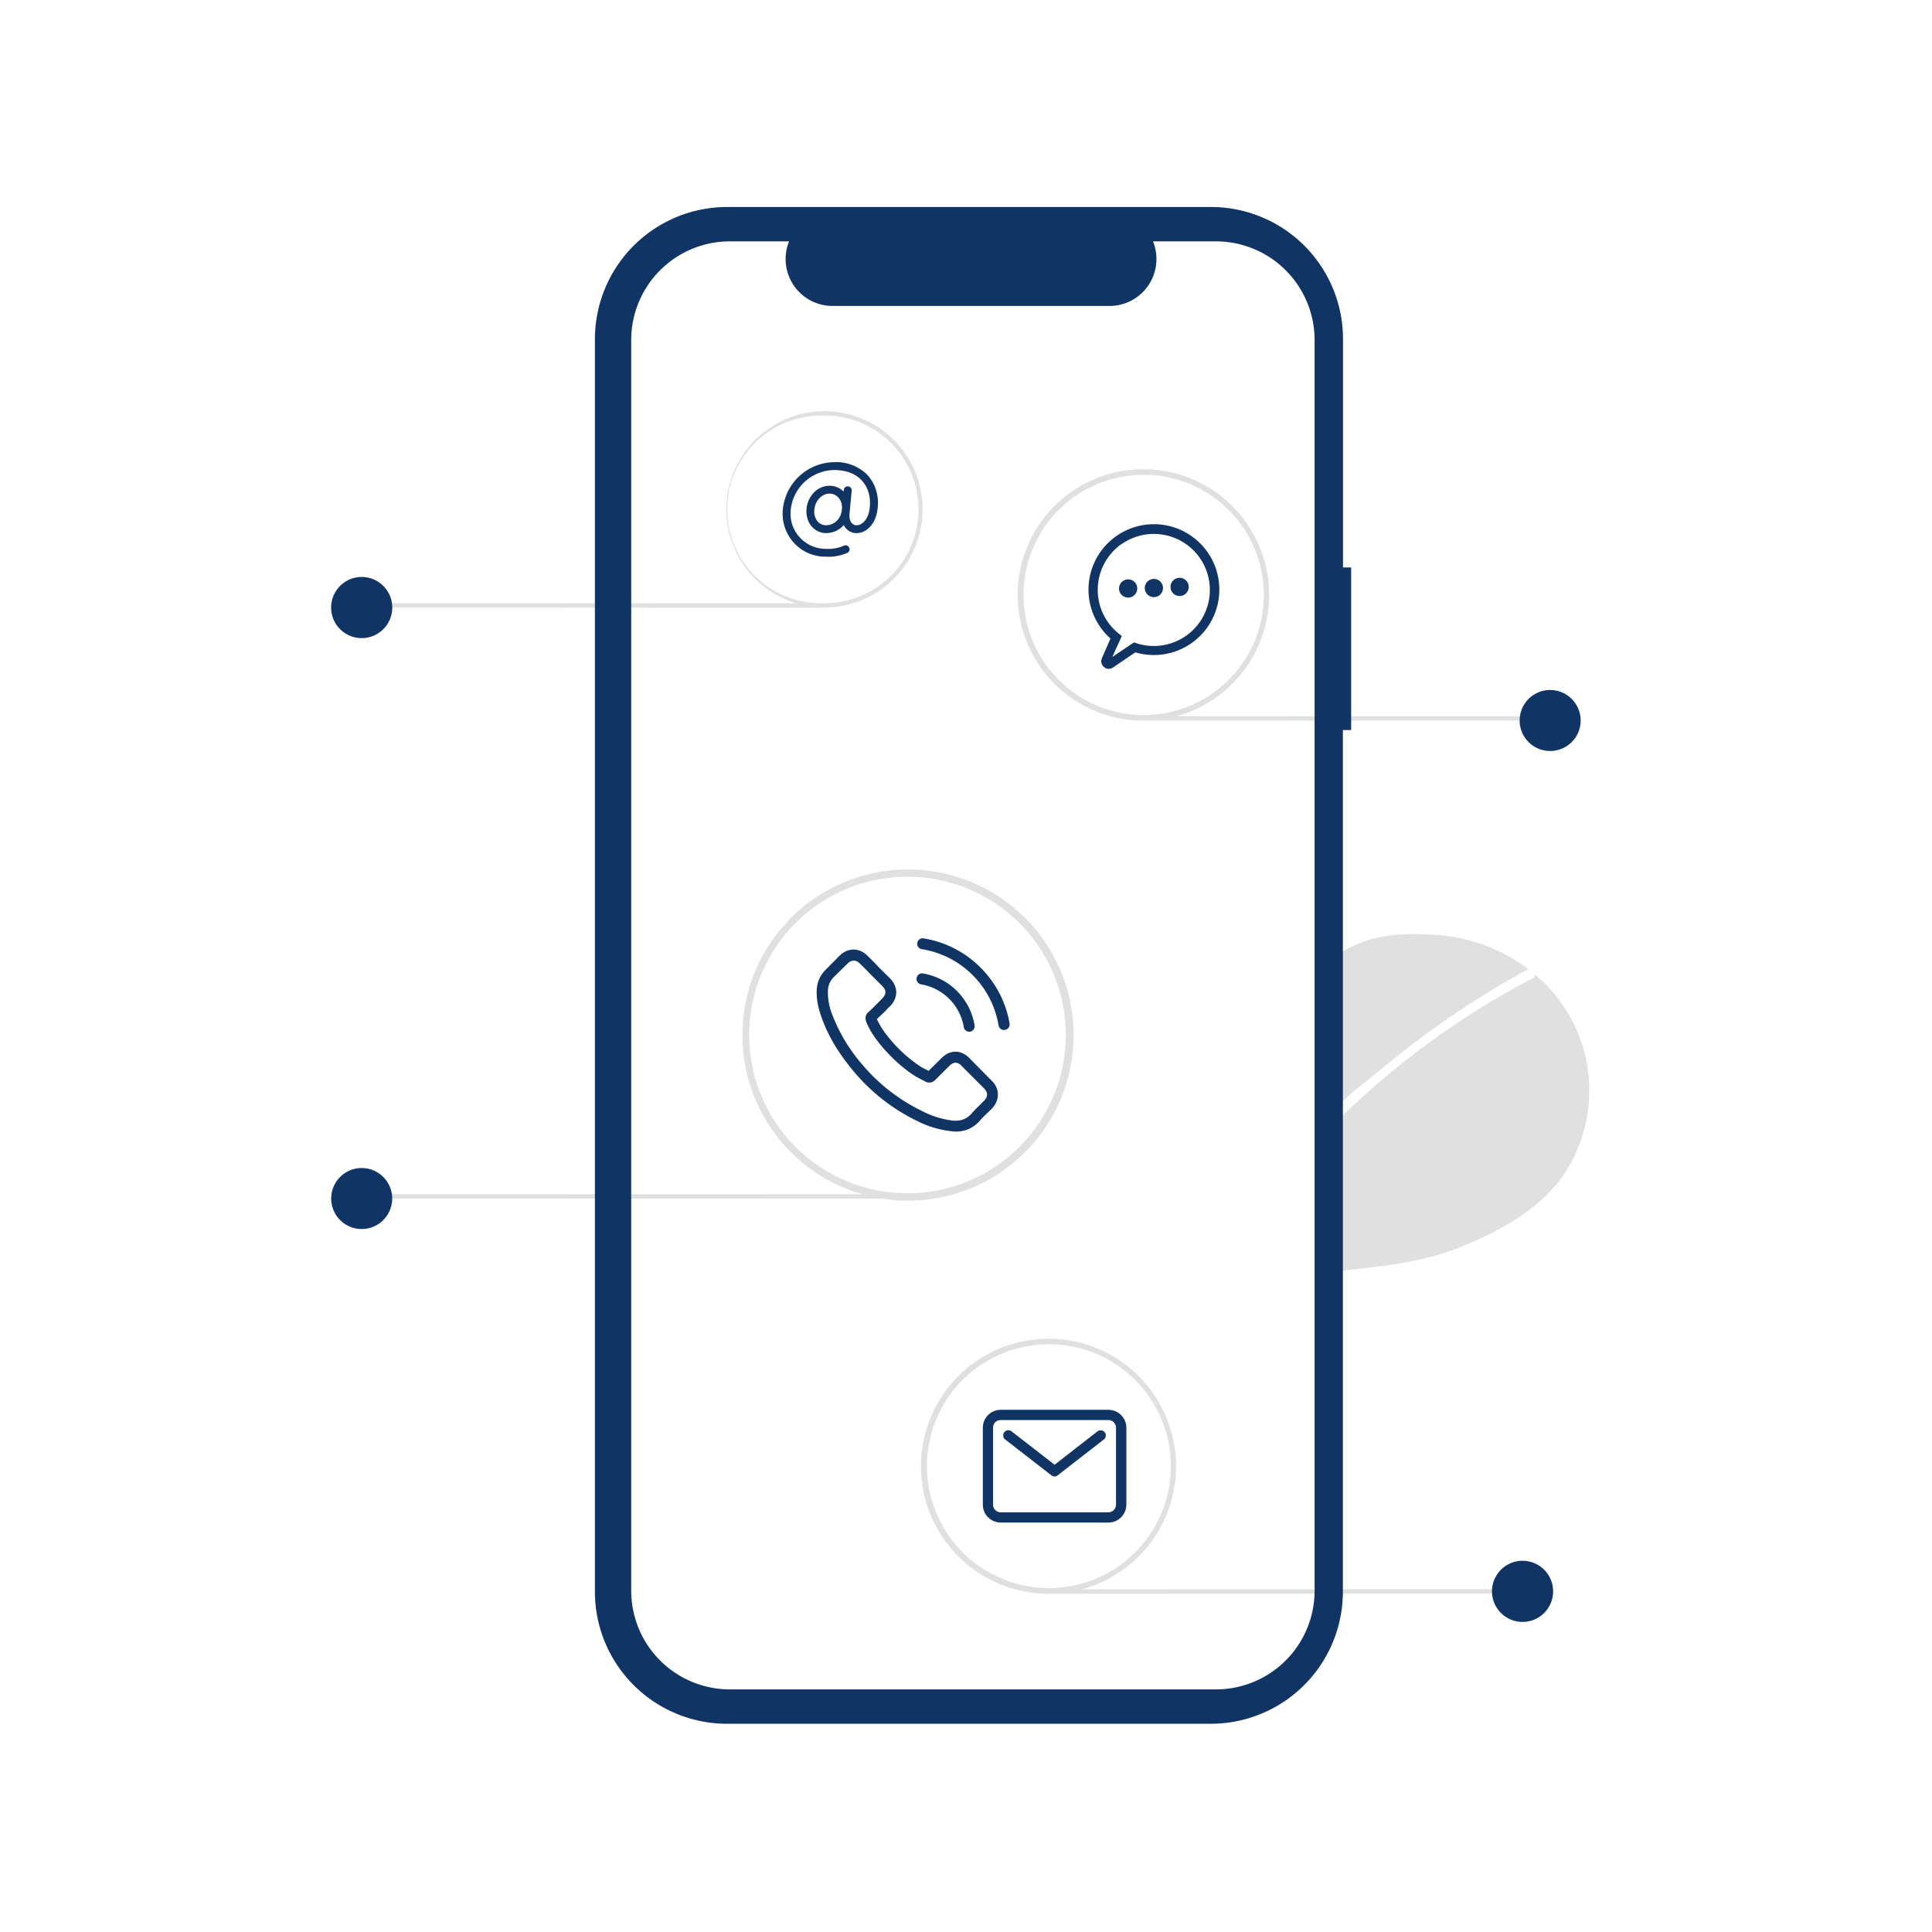 <svg xmlns="http://www.w3.org/2000/svg" fill="none" viewBox="0 0 140 140"><path fill="#E0E0E0" fill-rule="evenodd" d="M59.76 44.02a7.4 7.4 0 01-.24.02l-33.36-.02a.16.16 0 110-.31l31.54.01a7.11 7.11 0 112.06.3zm0-13.9a6.8 6.8 0 100 13.59 6.8 6.8 0 000-13.6zM82.83 52.22h-.08-.01a9.11 9.11 0 112.51-.32h25.87c.04 0 .08 0 .1.04a.16.16 0 01-.1.27l-28.2.01h-.09zm-4.79-16.35a8.7 8.7 0 119.67 14.48 8.7 8.7 0 01-9.67-14.48zM110.37 115.47l-34.05.02H76a9.24 9.24 0 112.39-.32l31.97-.01c.04 0 .08.02.1.04.04.03.06.07.06.12 0 .04-.02.08-.05.1a.16.16 0 01-.11.05zM71.1 98.9a8.83 8.83 0 119.82 14.69 8.83 8.83 0 01-9.82-14.7zM26.16 86.85l37.78.01a12 12 0 10-1.45-.32H26.16a.16.16 0 100 .3zm39.6-23.32a11.47 11.47 0 100 22.94 11.47 11.47 0 000-22.94z" clip-rule="evenodd"/><path fill="#E0E0E0" d="M100.22 77.36c-1.25 1.04-1.96 1.51-3.13 2.64V69.06c2.32-1.4 4.54-1.5 7.23-1.29 2.33.19 4.56 1.04 6.43 2.46a64.18 64.18 0 00-10.52 7.13z"/><path fill="#E0E0E0" d="M106.08 90.27c-3.05 1.26-5.74 1.45-8.99 1.83V81.04a58.77 58.77 0 0113.98-10.15.3.3 0 00.18-.25 10.94 10.94 0 011.95 14.65c-1.74 2.36-4.41 3.86-7.13 4.98z"/><path fill="#103464" fill-rule="evenodd" d="M58.6 40.09c.4.17.84.26 1.28.25.52.03 1.04-.07 1.53-.28a.29.29 0 00-.23-.53c-.4.18-.85.27-1.3.24a2.55 2.55 0 01-2.58-2.83 3.21 3.21 0 013.13-2.88c.87 0 1.57.26 2.03.77.44.48.64 1.14.57 1.91-.06.67-.32 1-.53 1.16a.69.69 0 01-.5.16c-.31-.06-.48-.37-.44-.83l.16-1.72a.29.29 0 00-.57-.05l-.02.16a1.43 1.43 0 00-1.02-.42 1.58 1.58 0 00-1.14.5 1.96 1.96 0 00-.46 1.88c.07.22.18.43.34.6a1.36 1.36 0 001.01.45 1.68 1.68 0 001.28-.58c.17.34.48.52.76.57a1.25 1.25 0 00.95-.27c.3-.23.67-.68.75-1.56a3.03 3.03 0 00-.72-2.35 3.2 3.2 0 00-2.45-.95 3.79 3.79 0 00-3.7 3.4 3.12 3.12 0 001.86 3.2zm.41-3.15c.06-.66.54-1.17 1.1-1.17a.86.86 0 01.64.28 1.1 1.1 0 01.26.84c-.07.8-.63 1.17-1.15 1.17a.79.79 0 01-.6-.26 1.12 1.12 0 01-.25-.86z" clip-rule="evenodd"/><path fill="#103464" d="M76.19 106.9c.06.06.14.09.23.09.08 0 .16-.03.22-.08l3.35-2.6a.38.38 0 00.14-.25.37.37 0 00-.33-.41.37.37 0 00-.27.07l-3.11 2.42-3.12-2.42a.37.37 0 10-.46.59l3.35 2.6z"/><path fill="#103464" fill-rule="evenodd" d="M72.52 110.33h7.8a1.3 1.3 0 001.3-1.3v-5.57a1.3 1.3 0 00-1.3-1.3h-7.8a1.3 1.3 0 00-1.3 1.3v5.57a1.3 1.3 0 001.3 1.3zm-.4-7.27c.1-.1.25-.16.4-.16h7.8a.56.56 0 01.55.56v5.57a.56.56 0 01-.56.56h-7.8a.56.56 0 01-.55-.56v-5.57c0-.15.06-.3.16-.4z" clip-rule="evenodd"/><path fill="#103464" d="M84.27 42.53a.66.66 0 11-1.31 0 .66.66 0 011.31 0zM82.4 42.53a.66.66 0 11-1.3 0 .66.66 0 011.3 0zM86.14 42.53a.66.66 0 11-1.32 0 .66.66 0 011.32 0z"/><path fill="#103464" fill-rule="evenodd" d="M80.08 48.4a.55.55 0 00.57-.03l1.62-1.1a4.74 4.74 0 10-1.8-1l-.62 1.42a.55.55 0 00.23.7zm1.18-8.96a4.06 4.06 0 111.06 7.16l-.15-.05-1.57 1.06.69-1.52-.2-.16a4.06 4.06 0 01.17-6.5zM70.24 76.67c-.3-.3-.64-.46-1-.46-.37 0-.71.16-1.01.46l-.94.93-.06-.03a19.9 19.9 0 00-.09-.05l-.06-.03h-.01l-.3-.16a10.15 10.15 0 01-2.43-2.22 5.98 5.98 0 01-.8-1.26l.63-.6.06-.07.12-.13.07-.07.06-.05c.62-.62.62-1.43 0-2.05l-.81-.8-.27-.29-.56-.55a1.4 1.4 0 00-.99-.43c-.36 0-.7.15-1 .43l-.01.01-1 1.01c-.38.38-.6.84-.65 1.38-.07.86.19 1.66.38 2.19.48 1.3 1.2 2.49 2.26 3.77a13.9 13.9 0 004.63 3.63 7.22 7.22 0 002.79.77c.68 0 1.25-.25 1.7-.73l.01-.01c.15-.18.31-.34.48-.5l.04-.04.39-.38c.29-.3.44-.66.44-1.03 0-.36-.15-.71-.45-1l-1.62-1.64zm1.05 3.11l-.29.3-.07.06c-.19.19-.38.38-.57.6-.3.31-.65.47-1.1.47h-.14a6.4 6.4 0 01-2.3-.7 13.12 13.12 0 01-4.37-3.41 12 12 0 01-2.13-3.55A4.22 4.22 0 0160 71.7c.03-.34.16-.63.4-.88l1.02-1c.14-.14.3-.21.45-.21.18 0 .33.11.43.2v.01c.19.17.36.35.54.53l.06.06.15.16.07.07.8.8c.32.32.32.6 0 .92l-.08.09-.17.17c-.25.25-.48.49-.74.72l-.02.01c-.25.26-.2.5-.15.67l.01.03c.21.5.5.99.95 1.56.82 1 1.68 1.79 2.63 2.39l.37.2.29.15.02.01.01.01c.1.05.2.08.3.08.24 0 .4-.16.44-.2l1.02-1.02c.1-.1.26-.22.44-.22s.34.11.43.22l1.63 1.63c.3.3.3.61 0 .92z" clip-rule="evenodd"/><path fill="#103464" d="M66.74 71.33a3.77 3.77 0 013.1 3.1c.03.2.2.33.39.33h.06a.4.4 0 00.33-.47 4.56 4.56 0 00-3.74-3.75.4.4 0 00-.46.33.4.4 0 00.32.46z"/><path fill="#103464" d="M73.16 74.18a7.5 7.5 0 00-2.11-4.07 7.5 7.5 0 00-4.06-2.1.4.4 0 10-.13.78 6.71 6.71 0 015.5 5.52.4.4 0 00.46.32h.01a.4.4 0 00.33-.45z"/><path fill="#103464" fill-rule="evenodd" d="M97.92 41.12h-.6V24.57A9.57 9.57 0 0087.73 15H52.69a9.58 9.58 0 00-9.58 9.57v90.76a9.57 9.57 0 009.58 9.58h35.05a9.57 9.57 0 009.57-9.58V52.9h.6V41.12zm-9.8-23.63h-4.57a3.4 3.4 0 01-3.15 4.68H60.32a3.4 3.4 0 01-3.14-4.68H52.9a7.15 7.15 0 00-7.16 7.15v90.63a7.15 7.15 0 007.16 7.15h35.21a7.15 7.15 0 007.15-7.16V24.64a7.15 7.15 0 00-7.15-7.15z" clip-rule="evenodd"/><path fill="#103464" d="M110.33 117.53a2.21 2.21 0 100-4.43 2.21 2.21 0 000 4.43zM112.33 54.42a2.21 2.21 0 100-4.42 2.21 2.21 0 000 4.42zM26.21 46.24a2.21 2.21 0 100-4.43 2.21 2.21 0 000 4.43zM26.21 89.06a2.21 2.21 0 100-4.42 2.21 2.21 0 000 4.42z"/></svg>
